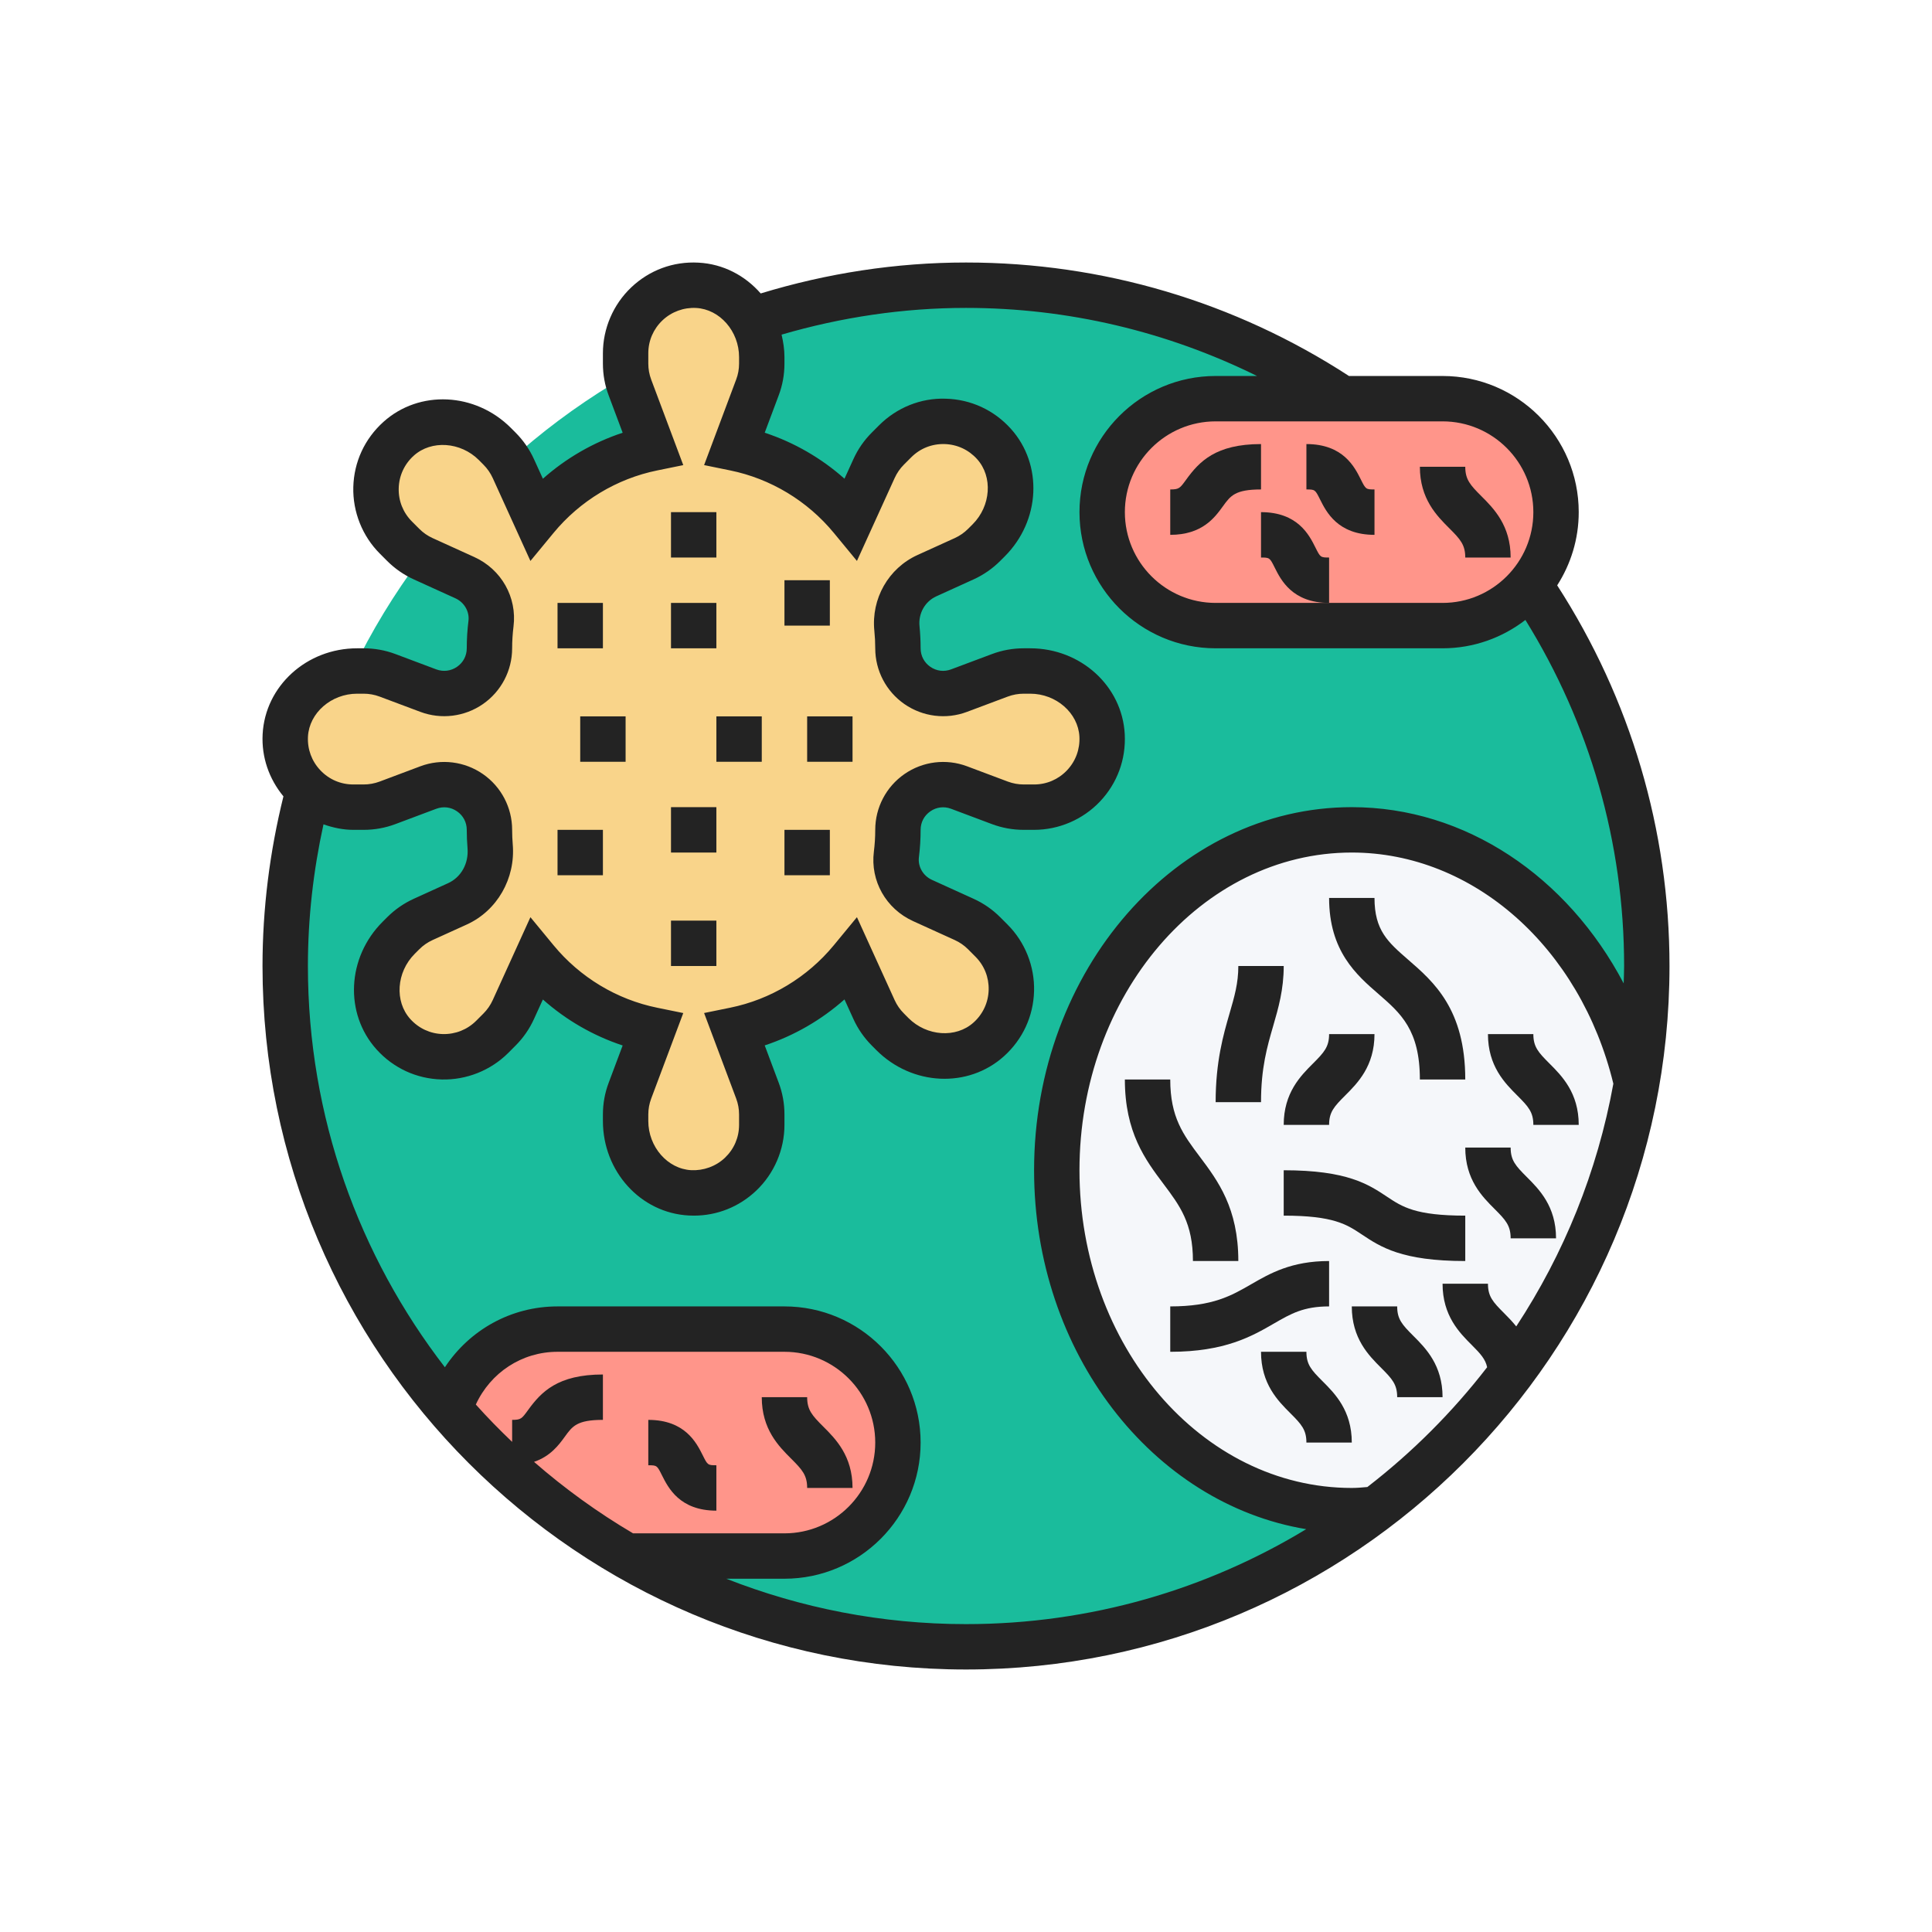 <svg width="184" height="184" viewBox="0 0 184 184" fill="none" xmlns="http://www.w3.org/2000/svg">
<g clip-path="url(#clip0)" filter="url(#filter0_d)">
<path d="M156.839 77.001C156.839 112.81 127.809 141.839 92.001 141.839C56.192 141.839 27.162 112.81 27.162 77.001C27.162 41.192 56.192 12.163 92.001 12.163C127.809 12.163 156.839 41.192 156.839 77.001Z" fill="#1ABC9C"/>
<path d="M155.866 88.131C154.094 98.441 149.901 107.886 143.871 115.904C140.24 120.767 135.917 125.089 131.077 128.742C130.298 128.806 129.52 128.872 128.742 128.872C113.224 128.872 100.646 114.347 100.646 96.453C100.646 78.557 113.224 64.033 128.742 64.033C141.753 64.033 152.667 74.256 155.866 88.11V88.131Z" fill="#F5F7FA"/>
<path d="M145.708 40.67C145.492 40.929 145.276 41.189 145.038 41.427C143.071 43.371 140.37 44.582 137.387 44.582H115.775C109.809 44.582 104.968 39.74 104.968 33.776C104.968 30.793 106.179 28.092 108.124 26.125C110.091 24.18 112.792 22.969 115.775 22.969H137.387C143.352 22.969 148.194 27.81 148.194 33.776C148.194 36.391 147.264 38.789 145.708 40.67Z" fill="#FF958A"/>
<path d="M59.668 133.194C53.271 129.52 47.565 124.787 42.81 119.211C44.193 114.801 48.235 111.582 53.098 111.582H74.71C80.675 111.582 85.517 116.422 85.517 122.388C85.517 128.353 80.675 133.194 74.71 133.194H59.668Z" fill="#FF958A"/>
<path d="M95.22 49.315C95.956 49.034 96.713 48.904 97.49 48.904H98.117C101.619 48.904 104.774 51.541 104.968 55.042C105.162 58.781 102.18 61.872 98.484 61.872H97.49C96.713 61.872 95.956 61.742 95.22 61.462L91.33 59.992C90.833 59.797 90.336 59.711 89.839 59.711C87.548 59.711 85.517 61.569 85.517 64.033C85.517 64.833 85.474 65.611 85.366 66.368C85.15 68.226 86.165 69.998 87.851 70.755L91.828 72.57C92.541 72.895 93.168 73.326 93.729 73.889L94.421 74.58C97.037 77.195 96.95 81.475 94.162 83.982C91.568 86.337 87.484 85.97 84.998 83.485L84.566 83.052C84.003 82.491 83.572 81.864 83.248 81.15L81.087 76.395C78.298 79.767 74.407 82.188 69.977 83.096L72.139 88.866C72.419 89.601 72.549 90.358 72.549 91.136V92.13C72.549 95.826 69.458 98.808 65.719 98.614C62.218 98.42 59.581 95.263 59.581 91.763V91.136C59.581 90.358 59.711 89.601 59.992 88.866L62.153 83.096C57.723 82.188 53.832 79.767 51.044 76.395L48.883 81.15C48.559 81.864 48.127 82.491 47.565 83.052L46.873 83.745C44.258 86.359 39.979 86.273 37.472 83.485C35.116 80.891 35.483 76.807 37.969 74.321L38.401 73.889C38.963 73.326 39.59 72.895 40.303 72.57L43.566 71.079C45.684 70.128 46.873 67.923 46.678 65.589C46.635 65.092 46.614 64.552 46.614 64.033C46.614 61.029 43.609 58.954 40.8 59.992L36.909 61.462C36.175 61.742 35.418 61.872 34.64 61.872H33.646C32.003 61.872 30.512 61.266 29.367 60.251C27.919 58.998 27.055 57.117 27.162 55.042C27.357 51.541 30.512 48.904 34.013 48.904H34.64C35.418 48.904 36.175 49.034 36.909 49.315L40.8 50.785C41.297 50.979 41.794 51.066 42.291 51.066C44.582 51.066 46.614 49.207 46.614 46.743C46.614 45.943 46.657 45.166 46.765 44.409C46.981 42.55 45.966 40.778 44.279 40.022L40.303 38.206C39.59 37.882 38.963 37.449 38.401 36.888L37.709 36.196C35.094 33.581 35.181 29.302 37.969 26.795C40.563 24.439 44.647 24.806 47.132 27.292L47.565 27.723C48.127 28.286 48.559 28.913 48.883 29.626L51.044 34.38C53.832 31.009 57.723 28.589 62.153 27.681L59.992 21.91C59.711 21.175 59.581 20.419 59.581 19.641V18.647C59.581 14.951 62.672 11.969 66.411 12.163C68.637 12.293 70.518 13.611 71.576 15.448C72.203 16.506 72.549 17.739 72.549 19.014V19.641C72.549 20.419 72.419 21.175 72.139 21.91L69.977 27.681C74.407 28.589 78.298 31.009 81.087 34.38L83.248 29.626C83.572 28.913 84.003 28.286 84.566 27.723L85.257 27.032C87.872 24.417 92.151 24.504 94.659 27.292C97.014 29.885 96.647 33.97 94.162 36.455L93.729 36.888C93.168 37.449 92.541 37.882 91.828 38.206L88.283 39.827C86.338 40.713 85.214 42.724 85.43 44.863C85.474 45.468 85.517 46.116 85.517 46.743C85.517 49.748 88.521 51.822 91.33 50.785L95.22 49.315Z" fill="#F9D48A"/>
<path d="M63.904 33.776H68.226V38.098H63.904V33.776Z" fill="#232323"/>
<path d="M53.098 42.421H57.42V46.743H53.098V42.421Z" fill="#232323"/>
<path d="M55.259 53.227H59.581V57.55H55.259V53.227Z" fill="#232323"/>
<path d="M63.904 72.678H68.226V77.001H63.904V72.678Z" fill="#232323"/>
<path d="M74.71 64.033H79.033V68.356H74.71V64.033Z" fill="#232323"/>
<path d="M53.098 64.033H57.42V68.356H53.098V64.033Z" fill="#232323"/>
<path d="M68.227 53.227H72.549V57.55H68.227V53.227Z" fill="#232323"/>
<path d="M74.71 40.259H79.033V44.582H74.71V40.259Z" fill="#232323"/>
<path d="M63.904 42.421H68.226V46.743H63.904V42.421Z" fill="#232323"/>
<path d="M76.872 53.227H81.194V57.55H76.872V53.227Z" fill="#232323"/>
<path d="M63.904 61.872H68.226V66.195H63.904V61.872Z" fill="#232323"/>
<path d="M148.304 40.748C149.596 38.731 150.355 36.343 150.355 33.775C150.355 26.623 144.539 20.808 137.387 20.808H128.472C117.612 13.744 105.016 10.001 92.001 10.001C85.329 10.001 78.765 11.022 72.448 12.947C70.967 11.251 68.884 10.137 66.525 10.014C64.114 9.882 61.85 10.727 60.113 12.375C58.402 14 57.42 16.286 57.42 18.646V19.632C57.42 20.676 57.606 21.698 57.971 22.666L59.301 26.213C56.502 27.137 53.912 28.634 51.704 30.593L50.856 28.731C50.425 27.782 49.829 26.93 49.101 26.2L48.662 25.759C45.263 22.357 39.926 22.109 36.515 25.182C34.729 26.79 33.711 28.993 33.648 31.387C33.588 33.747 34.508 36.06 36.177 37.726L36.873 38.424C37.608 39.158 38.459 39.749 39.41 40.181L43.376 41.983C44.217 42.367 44.727 43.248 44.615 44.136C44.506 45.003 44.453 45.881 44.453 46.743C44.453 47.456 44.117 48.098 43.529 48.504C42.939 48.913 42.218 48.997 41.555 48.753L37.666 47.292C36.692 46.927 35.671 46.743 34.632 46.743H34.014C29.204 46.743 25.252 50.337 25.012 54.928C24.898 57.112 25.622 59.179 26.994 60.845C25.69 66.11 25.001 71.534 25.001 77.001C25.001 113.943 55.055 144 92.001 144C128.945 144 159 113.943 159 77.001C159 64.046 155.282 51.56 148.304 40.748V40.748ZM146.033 33.775C146.033 38.543 142.155 42.42 137.387 42.42H115.775C111.007 42.42 107.13 38.543 107.13 33.775C107.13 29.007 111.007 25.13 115.775 25.13H137.387C142.155 25.13 146.033 29.007 146.033 33.775ZM34.014 51.066H34.632C35.15 51.066 35.665 51.158 36.149 51.34L40.037 52.798C42.017 53.54 44.245 53.266 45.991 52.057C47.736 50.849 48.775 48.863 48.775 46.743C48.775 46.058 48.821 45.359 48.905 44.672C49.255 41.886 47.753 39.224 45.168 38.05L41.202 36.248C40.726 36.032 40.301 35.735 39.936 35.37L39.237 34.67C38.39 33.823 37.94 32.699 37.973 31.501C38.004 30.304 38.513 29.202 39.408 28.395C41.087 26.885 43.867 27.077 45.607 28.815L46.047 29.259C46.412 29.624 46.709 30.051 46.925 30.523L50.517 38.424L52.72 35.753C55.235 32.701 58.743 30.587 62.594 29.803L65.073 29.297L62.017 21.146C61.836 20.663 61.743 20.152 61.743 19.632V18.646C61.743 17.449 62.223 16.336 63.092 15.51C63.96 14.687 65.131 14.266 66.299 14.33C68.553 14.449 70.388 16.549 70.388 19.014V19.632C70.388 20.152 70.295 20.663 70.111 21.148L67.057 29.294L69.536 29.801C73.388 30.585 76.895 32.699 79.411 35.751L81.613 38.422L85.206 30.523C85.424 30.047 85.717 29.619 86.086 29.251L86.781 28.556C87.626 27.708 88.746 27.261 89.951 27.291C91.149 27.322 92.252 27.832 93.057 28.727C94.568 30.404 94.378 33.185 92.634 34.932L92.197 35.368C91.832 35.733 91.406 36.029 90.931 36.246L87.382 37.858C84.616 39.115 82.964 42.014 83.271 45.075C83.327 45.623 83.356 46.178 83.356 46.743C83.356 48.863 84.395 50.849 86.139 52.057C87.886 53.266 90.109 53.544 92.096 52.796L95.979 51.34C96.466 51.158 96.981 51.066 97.499 51.066H98.117C100.583 51.066 102.681 52.899 102.801 55.153C102.863 56.356 102.444 57.495 101.619 58.364C100.795 59.233 99.682 59.711 98.484 59.711H97.499C96.978 59.711 96.466 59.618 95.981 59.436L92.094 57.977C90.109 57.234 87.883 57.508 86.139 58.719C84.395 59.927 83.356 61.913 83.356 64.033C83.356 64.738 83.31 65.429 83.226 66.106C82.875 68.892 84.378 71.552 86.963 72.726L90.928 74.528C91.404 74.745 91.83 75.04 92.195 75.405L92.893 76.106C93.741 76.951 94.19 78.077 94.158 79.274C94.127 80.472 93.617 81.573 92.722 82.38C91.046 83.893 88.266 83.699 86.524 81.961L86.084 81.517C85.717 81.152 85.422 80.725 85.206 80.253L81.613 72.35L79.411 75.023C76.895 78.075 73.39 80.189 69.536 80.973L67.057 81.478L70.114 89.629C70.295 90.113 70.388 90.623 70.388 91.144V92.13C70.388 93.326 69.908 94.44 69.039 95.266C68.171 96.091 66.984 96.502 65.832 96.446C63.578 96.327 61.743 94.225 61.743 91.762V91.144C61.743 90.623 61.836 90.113 62.019 89.626L65.073 81.481L62.594 80.975C58.74 80.191 55.235 78.077 52.72 75.025L50.517 72.352L46.925 80.251C46.707 80.727 46.412 81.154 46.045 81.522L45.35 82.218C44.502 83.064 43.37 83.51 42.178 83.483C40.982 83.452 39.879 82.942 39.073 82.047C37.562 80.37 37.752 77.589 39.497 75.842L39.934 75.405C40.299 75.04 40.724 74.745 41.2 74.528L44.453 73.05C47.346 71.736 49.105 68.669 48.833 65.421C48.796 64.965 48.775 64.502 48.775 64.033C48.775 61.913 47.736 59.927 45.991 58.719C44.247 57.51 42.021 57.234 40.035 57.979L36.149 59.438C35.665 59.618 35.152 59.711 34.632 59.711H33.646C32.449 59.711 31.336 59.233 30.512 58.362C29.687 57.493 29.268 56.354 29.33 55.153C29.449 52.899 31.547 51.066 34.014 51.066V51.066ZM45.317 118.765C46.715 115.724 49.705 113.742 53.098 113.742H74.71C79.478 113.742 83.356 117.62 83.356 122.388C83.356 127.155 79.478 131.033 74.71 131.033H60.293C56.936 129.055 53.781 126.772 50.86 124.225C52.428 123.693 53.225 122.612 53.797 121.821C54.517 120.827 54.952 120.226 57.42 120.226V115.904C53.108 115.904 51.537 117.574 50.297 119.284C49.693 120.118 49.616 120.226 48.775 120.226V122.322C47.577 121.179 46.422 119.999 45.317 118.765ZM69.173 135.355H74.71C81.862 135.355 87.678 129.539 87.678 122.388C87.678 115.236 81.862 109.42 74.71 109.42H53.098C48.676 109.42 44.721 111.657 42.371 115.215C34.201 104.628 29.324 91.375 29.324 77.001C29.324 72.445 29.84 67.923 30.808 63.51C31.718 63.827 32.669 64.033 33.646 64.033H34.632C35.673 64.033 36.696 63.849 37.668 63.482L41.553 62.025C42.224 61.775 42.939 61.863 43.529 62.272C44.117 62.678 44.453 63.32 44.453 64.033C44.453 64.619 44.479 65.2 44.526 65.78C44.647 67.238 43.919 68.548 42.665 69.117L39.41 70.597C38.462 71.029 37.608 71.621 36.873 72.356L36.439 72.79C33.038 76.188 32.786 81.526 35.859 84.943C37.465 86.727 39.67 87.744 42.064 87.807C44.416 87.869 46.735 86.947 48.404 85.279L49.097 84.584C49.831 83.852 50.425 82.998 50.856 82.047L51.704 80.189C53.91 82.149 56.502 83.644 59.301 84.569L57.973 88.112C57.606 89.078 57.42 90.1 57.42 91.144V91.762C57.42 96.568 61.015 100.522 65.603 100.762C65.76 100.771 65.919 100.775 66.074 100.775C68.298 100.775 70.392 99.94 72.015 98.401C73.729 96.776 74.71 94.489 74.71 92.13V91.144C74.71 90.1 74.525 89.078 74.16 88.11L72.83 84.563C75.629 83.638 78.218 82.142 80.427 80.183L81.275 82.045C81.706 82.994 82.301 83.846 83.029 84.576L83.467 85.017C86.868 88.416 92.201 88.665 95.616 85.594C97.402 83.986 98.419 81.781 98.482 79.389C98.543 77.029 97.622 74.718 95.954 73.052L95.257 72.354C94.523 71.619 93.671 71.029 92.72 70.597L88.754 68.795C87.913 68.412 87.404 67.53 87.516 66.642C87.624 65.773 87.678 64.893 87.678 64.033C87.678 63.32 88.013 62.678 88.6 62.272C89.188 61.861 89.911 61.775 90.576 62.025L94.463 63.484C95.435 63.849 96.457 64.033 97.499 64.033H98.484C100.844 64.033 103.129 63.052 104.754 61.34C106.404 59.602 107.241 57.327 107.119 54.928C106.878 50.337 102.926 46.743 98.117 46.743H97.499C96.461 46.743 95.439 46.927 94.463 47.294L90.578 48.75C89.908 49.001 89.191 48.915 88.6 48.504C88.013 48.098 87.678 47.456 87.678 46.743C87.678 46.032 87.641 45.329 87.573 44.64C87.449 43.427 88.093 42.284 89.171 41.794L92.72 40.181C93.669 39.749 94.523 39.156 95.257 38.422L95.692 37.987C99.091 34.59 99.344 29.251 96.272 25.835C94.665 24.052 92.461 23.033 90.066 22.971C87.689 22.889 85.395 23.831 83.727 25.5L83.034 26.193C82.298 26.926 81.706 27.78 81.275 28.731L80.427 30.591C78.22 28.63 75.629 27.133 72.83 26.211L74.157 22.668C74.525 21.698 74.71 20.676 74.71 19.632V19.014C74.71 18.271 74.597 17.561 74.436 16.869C80.122 15.212 86.012 14.324 92.001 14.324C101.7 14.324 111.139 16.57 119.716 20.808H115.775C108.623 20.808 102.807 26.623 102.807 33.775C102.807 40.927 108.623 46.743 115.775 46.743H137.387C140.357 46.743 143.087 45.729 145.276 44.043C151.409 53.938 154.678 65.26 154.678 77.001C154.678 77.556 154.649 78.105 154.636 78.657C149.274 68.457 139.544 61.872 128.742 61.872C112.057 61.872 98.484 77.385 98.484 96.452C98.484 113.831 109.771 128.214 124.401 130.635C114.94 136.37 103.849 139.678 92.001 139.678C83.948 139.678 76.253 138.135 69.173 135.355V135.355ZM130.225 126.621C129.734 126.663 129.244 126.71 128.742 126.71C114.441 126.71 102.807 113.137 102.807 96.452C102.807 79.767 114.441 66.194 128.742 66.194C140.316 66.194 150.5 75.231 153.653 88.209C152.129 96.614 148.928 104.438 144.405 111.324C144.014 110.839 143.605 110.42 143.238 110.053C142.179 108.994 141.71 108.473 141.71 107.259H137.387C137.387 110.315 139.002 111.932 140.182 113.109C141.011 113.939 141.47 114.449 141.632 115.212C138.334 119.484 134.498 123.321 130.225 126.621Z" fill="#232323"/>
<path d="M131.288 79.67C133.399 81.503 135.226 83.089 135.226 87.808H139.549C139.549 81.116 136.538 78.505 134.119 76.407C132.183 74.723 130.904 73.615 130.904 70.517H126.581C126.581 75.585 129.19 77.851 131.288 79.67V79.67Z" fill="#232323"/>
<path d="M117.936 105.098C117.936 100.055 115.985 97.451 114.261 95.156C112.69 93.064 111.452 91.41 111.452 87.807H107.13C107.13 92.85 109.081 95.454 110.804 97.749C112.374 99.841 113.613 101.495 113.613 105.098H117.936Z" fill="#232323"/>
<path d="M122.258 96.453V100.775C127.006 100.775 128.256 101.609 129.704 102.573C131.481 103.755 133.49 105.098 139.549 105.098V100.775C134.8 100.775 133.551 99.94 132.103 98.977C130.326 97.795 128.316 96.453 122.258 96.453V96.453Z" fill="#232323"/>
<path d="M121.256 82.711C121.749 81.01 122.259 79.251 122.259 77.001H117.936C117.936 78.637 117.569 79.903 117.103 81.507C116.511 83.549 115.775 86.094 115.775 89.969H120.097C120.097 86.707 120.685 84.675 121.256 82.711Z" fill="#232323"/>
<path d="M126.581 109.42V105.098C122.993 105.098 120.953 106.275 119.151 107.315C117.274 108.398 115.507 109.42 111.452 109.42V113.743C116.663 113.743 119.241 112.256 121.312 111.058C122.958 110.107 124.152 109.42 126.581 109.42V109.42Z" fill="#232323"/>
<path d="M146.033 92.13H150.355C150.355 89.074 148.74 87.457 147.561 86.279C146.501 85.22 146.033 84.7 146.033 83.485H141.71C141.71 86.541 143.325 88.158 144.504 89.336C145.564 90.394 146.033 90.915 146.033 92.13Z" fill="#232323"/>
<path d="M143.871 94.291H139.549C139.549 97.347 141.163 98.964 142.343 100.142C143.403 101.2 143.871 101.722 143.871 102.936H148.194C148.194 99.88 146.579 98.263 145.399 97.086C144.34 96.026 143.871 95.506 143.871 94.291Z" fill="#232323"/>
<path d="M126.581 92.13C126.581 90.915 127.05 90.394 128.109 89.336C129.289 88.158 130.904 86.541 130.904 83.485H126.581C126.581 84.7 126.112 85.22 125.053 86.279C123.873 87.457 122.258 89.074 122.258 92.13H126.581Z" fill="#232323"/>
<path d="M124.42 113.743H120.097C120.097 116.799 121.712 118.416 122.892 119.593C123.951 120.652 124.42 121.173 124.42 122.388H128.742C128.742 119.332 127.128 117.715 125.948 116.537C124.888 115.478 124.42 114.957 124.42 113.743Z" fill="#232323"/>
<path d="M133.065 109.42H128.742C128.742 112.476 130.357 114.093 131.537 115.271C132.596 116.329 133.065 116.851 133.065 118.065H137.387C137.387 115.009 135.773 113.392 134.593 112.215C133.533 111.155 133.065 110.635 133.065 109.42Z" fill="#232323"/>
<path d="M76.872 126.71H81.194C81.194 123.654 79.58 122.037 78.4 120.86C77.34 119.8 76.872 119.28 76.872 118.065H72.549C72.549 121.121 74.164 122.738 75.344 123.916C76.403 124.974 76.872 125.496 76.872 126.71Z" fill="#232323"/>
<path d="M63.05 125.515C63.638 126.688 64.729 128.872 68.227 128.872V124.549C67.401 124.549 67.392 124.531 66.919 123.582C66.331 122.409 65.24 120.227 61.743 120.227V124.549C62.568 124.549 62.576 124.566 63.05 125.515V125.515Z" fill="#232323"/>
<path d="M139.549 38.098H143.871C143.871 35.042 142.257 33.425 141.077 32.247C140.017 31.188 139.549 30.668 139.549 29.453H135.226C135.226 32.509 136.841 34.126 138.021 35.304C139.08 36.362 139.549 36.883 139.549 38.098Z" fill="#232323"/>
<path d="M112.974 30.672C112.37 31.506 112.293 31.614 111.452 31.614V35.937C114.498 35.937 115.688 34.294 116.474 33.209C117.194 32.215 117.629 31.614 120.097 31.614V27.292C115.785 27.292 114.214 28.962 112.974 30.672Z" fill="#232323"/>
<path d="M125.273 37.131C124.686 35.958 123.594 33.776 120.097 33.776V38.098C120.922 38.098 120.931 38.115 121.405 39.064C121.993 40.237 123.084 42.421 126.581 42.421V38.098C125.756 38.098 125.746 38.08 125.273 37.131Z" fill="#232323"/>
<path d="M125.727 32.58C126.315 33.754 127.406 35.937 130.904 35.937V31.614C130.078 31.614 130.069 31.596 129.596 30.648C129.008 29.474 127.917 27.292 124.42 27.292V31.614C125.245 31.614 125.253 31.631 125.727 32.58V32.58Z" fill="#232323"/>
</g>
<defs>
<filter id="filter0_d" x="0" y="0" width="184" height="184" filterUnits="userSpaceOnUse" color-interpolation-filters="sRGB">
<feFlood flood-opacity="0" result="BackgroundImageFix"/>
<feColorMatrix in="SourceAlpha" type="matrix" values="0 0 0 0 0 0 0 0 0 0 0 0 0 0 0 0 0 0 127 0"/>
<feOffset dy="15"/>
<feGaussianBlur stdDeviation="12.5"/>
<feColorMatrix type="matrix" values="0 0 0 0 0 0 0 0 0 0 0 0 0 0 0 0 0 0 0.25 0"/>
<feBlend mode="normal" in2="BackgroundImageFix" result="effect1_dropShadow"/>
<feBlend mode="normal" in="SourceGraphic" in2="effect1_dropShadow" result="shape"/>
</filter>
<clipPath id="clip0">
<rect width="134" height="134" fill="white" transform="translate(25 10)"/>
</clipPath>
</defs>
</svg>
